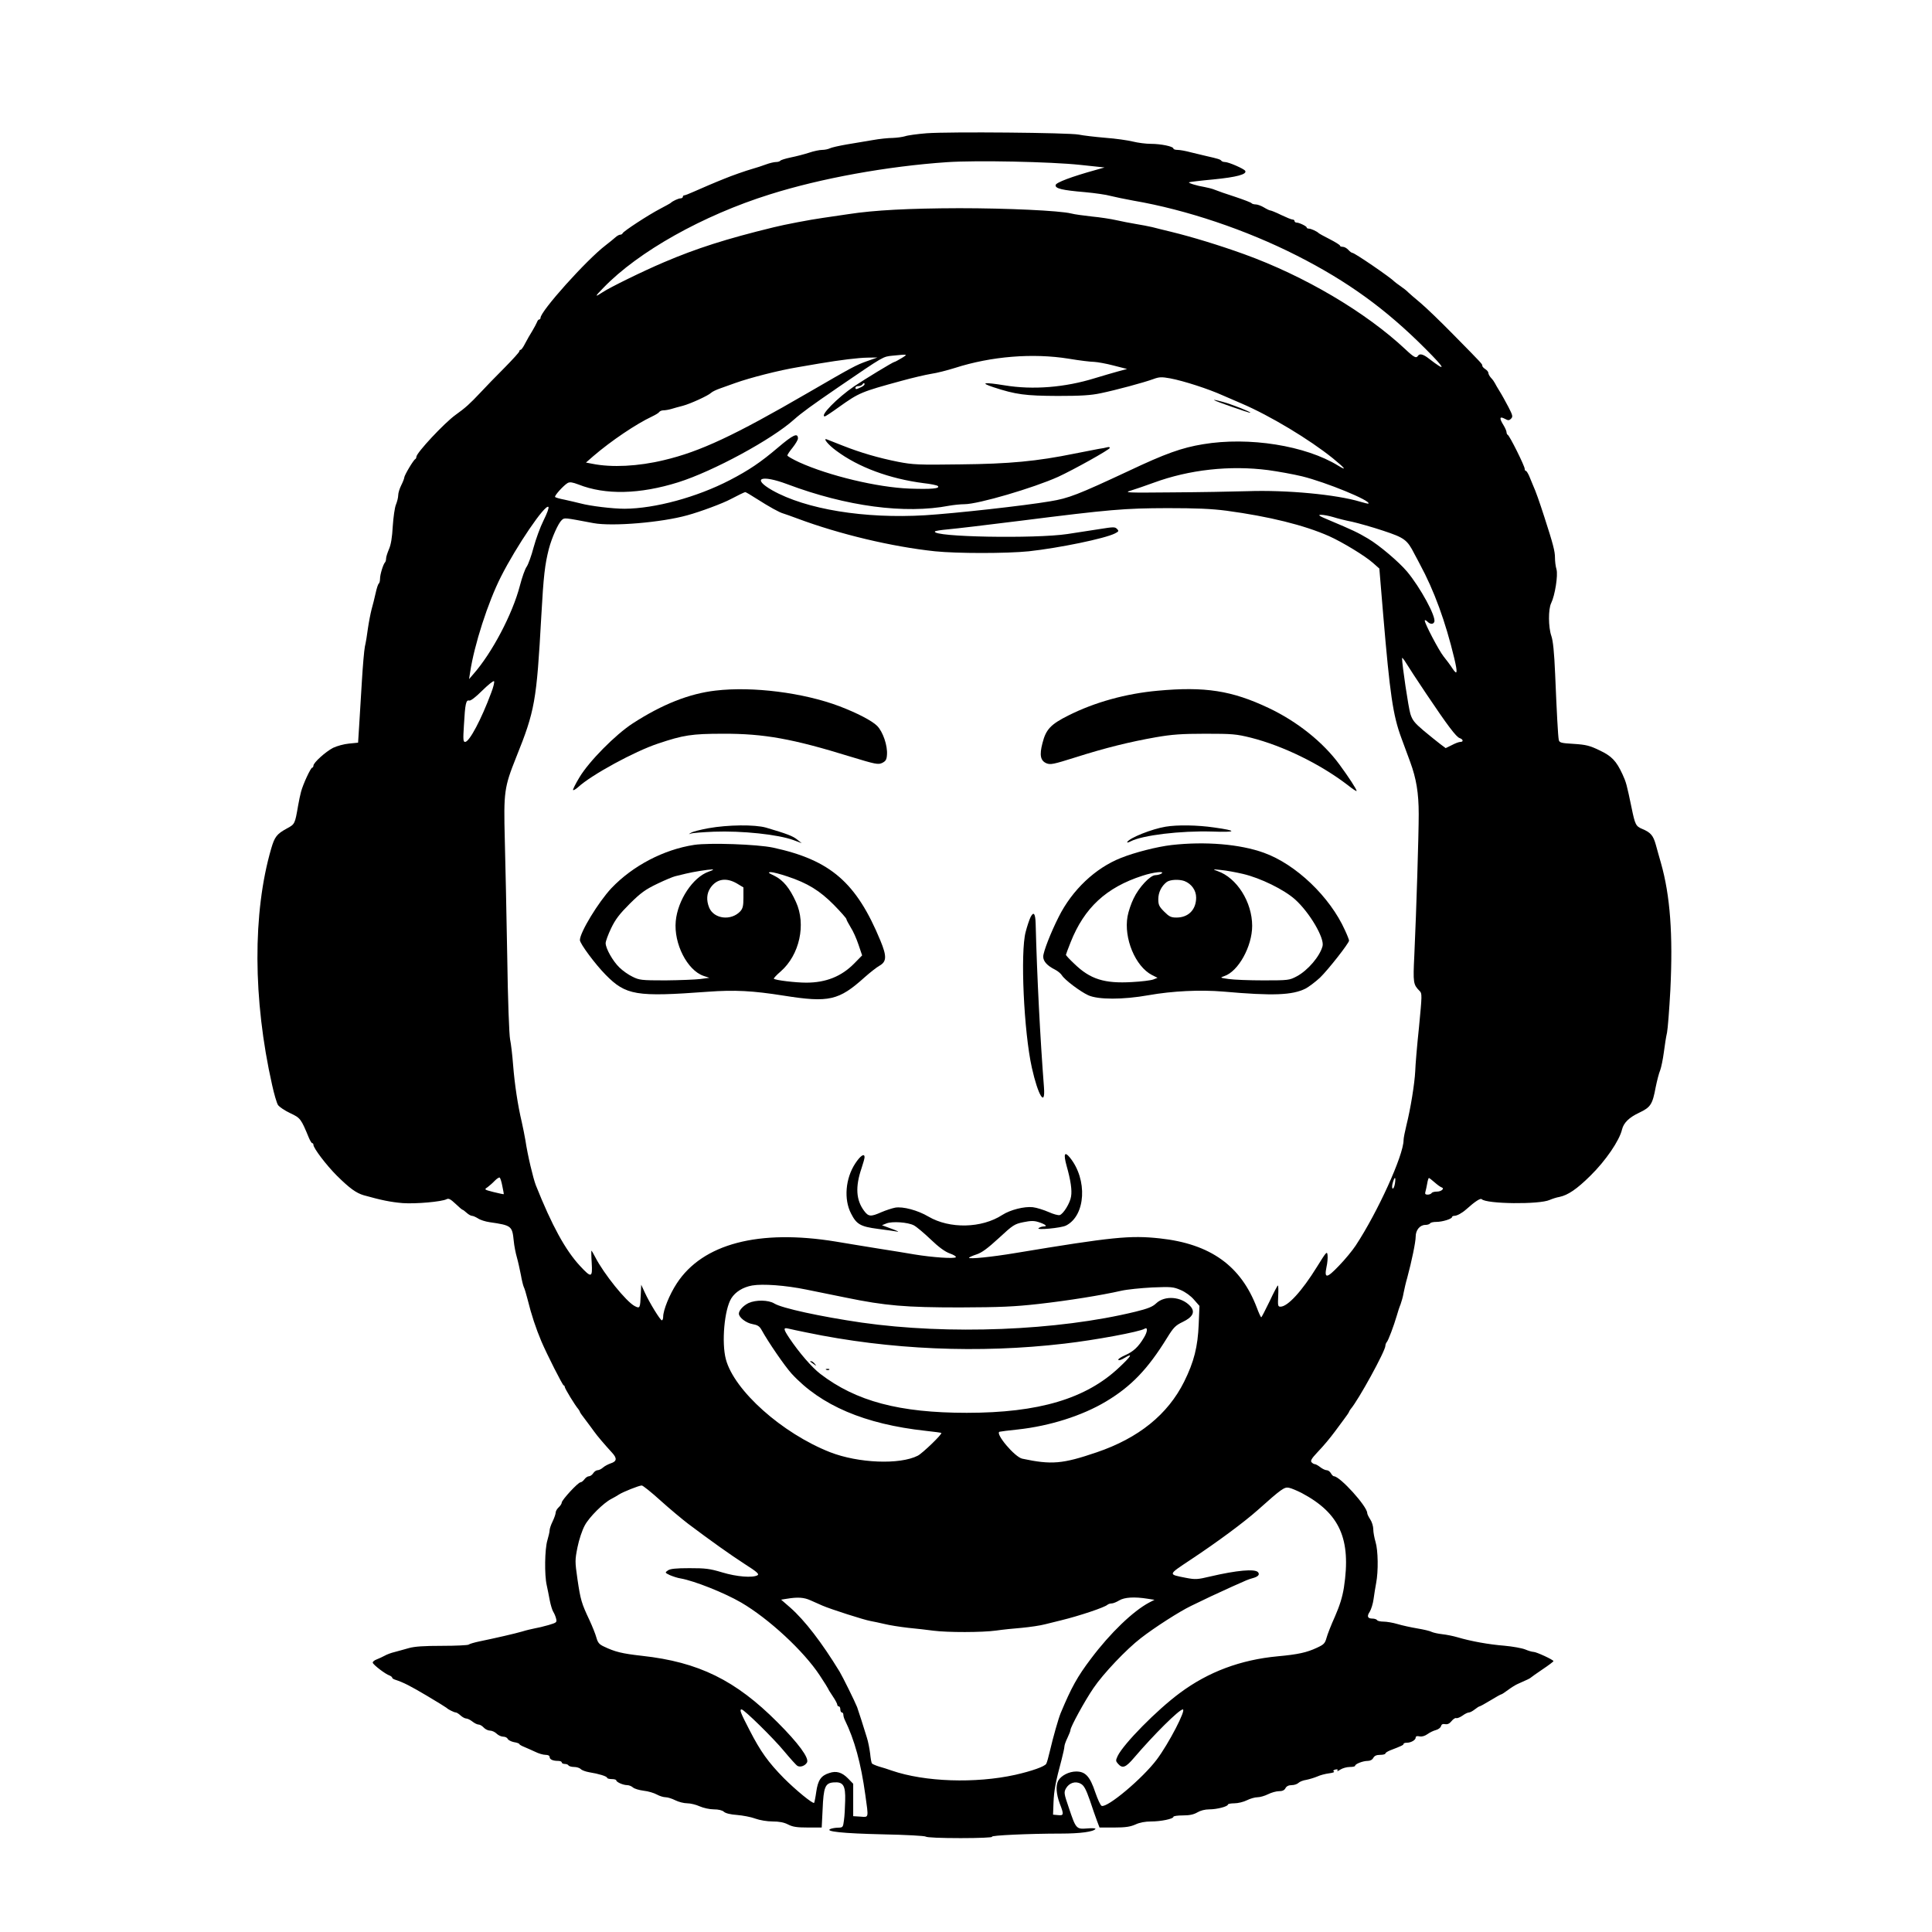 <?xml version="1.0" standalone="no"?>
<!DOCTYPE svg PUBLIC "-//W3C//DTD SVG 20010904//EN"
 "http://www.w3.org/TR/2001/REC-SVG-20010904/DTD/svg10.dtd">
<svg version="1.0" xmlns="http://www.w3.org/2000/svg"
 width="1276pt" height="1276pt" viewBox="0 0 1276 1276"
 preserveAspectRatio="xMidYMid meet">
<g transform="translate(0,1276) scale(0.1,-0.1)"
fill="#000000" stroke="none">
<path d="M6121 11880 c-63 -5 -128 -14 -144 -20 -17 -5 -53 -10 -81 -11 -28 0
-87 -6 -131 -14 -44 -7 -122 -21 -173 -29 -51 -9 -101 -20 -112 -26 -10 -5
-33 -10 -50 -10 -17 0 -56 -8 -88 -19 -31 -10 -85 -24 -120 -31 -34 -7 -65
-17 -68 -21 -3 -5 -16 -9 -28 -9 -13 0 -43 -7 -67 -16 -24 -9 -64 -22 -89 -29
-43 -12 -142 -47 -185 -65 -56 -22 -156 -65 -203 -86 -29 -13 -57 -24 -62 -24
-6 0 -10 -4 -10 -10 0 -5 -7 -10 -15 -10 -14 0 -53 -18 -65 -30 -3 -3 -34 -20
-70 -39 -77 -40 -244 -149 -248 -162 -2 -5 -9 -9 -16 -9 -7 0 -21 -8 -32 -18
-10 -9 -39 -33 -64 -52 -126 -96 -430 -435 -430 -479 0 -6 -4 -11 -9 -11 -5 0
-11 -8 -14 -17 -4 -10 -18 -36 -31 -58 -14 -22 -35 -59 -47 -82 -12 -24 -25
-43 -30 -43 -5 0 -9 -5 -9 -10 0 -6 -44 -54 -97 -108 -54 -54 -127 -129 -163
-168 -65 -69 -95 -97 -161 -144 -74 -53 -258 -250 -259 -277 0 -6 -3 -13 -7
-15 -12 -5 -73 -108 -73 -122 0 -6 -9 -29 -20 -51 -11 -22 -20 -51 -20 -66 0
-15 -7 -42 -15 -62 -8 -19 -17 -83 -21 -143 -4 -74 -12 -122 -25 -151 -10 -24
-19 -51 -19 -61 0 -10 -3 -22 -7 -26 -12 -12 -33 -80 -33 -108 0 -15 -4 -29
-8 -32 -5 -3 -14 -31 -21 -63 -7 -32 -19 -80 -27 -108 -7 -27 -18 -84 -24
-125 -5 -41 -14 -95 -20 -120 -5 -25 -14 -128 -20 -230 -6 -102 -14 -234 -18
-295 l-7 -110 -60 -6 c-33 -3 -80 -16 -105 -28 -50 -26 -130 -98 -130 -118 0
-7 -4 -13 -8 -13 -10 0 -61 -110 -74 -160 -5 -19 -14 -60 -19 -90 -21 -121
-21 -123 -73 -151 -68 -37 -82 -55 -105 -134 -123 -423 -121 -996 6 -1560 13
-60 31 -121 39 -133 9 -13 45 -37 81 -54 68 -32 71 -37 124 -165 8 -18 17 -33
21 -33 5 0 8 -5 8 -11 0 -22 85 -134 155 -204 85 -84 127 -114 177 -129 118
-33 177 -45 258 -52 86 -6 258 9 290 26 13 7 26 0 58 -30 23 -22 44 -40 47
-40 3 0 15 -9 27 -20 12 -11 28 -20 35 -20 8 0 25 -8 40 -17 14 -10 49 -21 77
-25 145 -21 149 -25 159 -123 3 -33 13 -83 21 -110 8 -28 19 -79 26 -114 6
-35 15 -71 19 -80 5 -9 16 -45 25 -81 26 -105 55 -192 92 -280 36 -84 140
-290 147 -290 4 0 7 -5 7 -10 0 -10 68 -122 90 -147 5 -7 10 -15 10 -18 0 -3
17 -27 38 -54 20 -27 46 -61 57 -77 20 -28 65 -81 118 -139 34 -37 31 -57 -10
-70 -17 -6 -40 -18 -51 -28 -10 -9 -26 -17 -35 -17 -9 0 -22 -9 -29 -20 -7
-11 -20 -20 -28 -20 -9 0 -22 -9 -30 -20 -8 -11 -20 -20 -26 -20 -16 0 -124
-117 -124 -134 0 -7 -9 -21 -20 -31 -11 -10 -20 -26 -20 -35 0 -9 -9 -35 -20
-58 -11 -22 -20 -49 -20 -59 0 -10 -7 -40 -15 -67 -17 -57 -20 -227 -4 -296 5
-25 15 -70 20 -100 6 -30 16 -64 23 -75 7 -11 16 -32 19 -46 6 -24 3 -26 -51
-42 -31 -9 -73 -19 -92 -22 -19 -4 -55 -12 -80 -20 -47 -14 -183 -45 -285 -66
-33 -7 -64 -16 -70 -21 -5 -4 -84 -8 -175 -8 -119 0 -181 -4 -220 -15 -30 -9
-73 -20 -94 -26 -22 -5 -51 -16 -65 -24 -14 -8 -39 -19 -54 -25 -16 -6 -27
-16 -25 -22 5 -15 85 -76 111 -84 9 -4 17 -10 17 -14 0 -4 8 -10 18 -13 60
-20 100 -41 212 -107 69 -41 127 -77 130 -80 9 -10 50 -30 60 -30 6 0 20 -9
32 -20 12 -11 29 -20 37 -20 9 0 27 -9 41 -20 14 -11 32 -20 41 -20 9 0 24 -9
34 -20 10 -11 29 -20 42 -20 12 0 32 -9 43 -20 11 -11 31 -20 44 -20 13 0 26
-7 29 -14 3 -8 22 -18 41 -22 20 -3 36 -9 36 -13 0 -3 15 -12 33 -19 17 -7 50
-22 72 -32 22 -11 52 -20 68 -20 16 0 27 -5 27 -14 0 -16 21 -26 56 -26 13 0
24 -4 24 -10 0 -5 9 -10 19 -10 11 0 23 -4 26 -10 3 -5 20 -10 36 -10 17 0 37
-6 45 -14 7 -8 33 -17 56 -21 63 -10 118 -27 118 -37 0 -4 14 -8 30 -8 17 0
30 -4 30 -8 0 -12 46 -32 72 -32 12 0 29 -7 38 -15 10 -9 41 -18 71 -22 30 -3
69 -15 87 -25 18 -10 44 -18 58 -18 14 0 42 -9 64 -20 22 -11 57 -20 79 -20
21 0 58 -9 82 -20 25 -11 66 -20 93 -20 31 0 56 -6 67 -16 11 -10 43 -18 86
-21 37 -3 92 -13 121 -24 31 -11 79 -19 115 -19 43 0 75 -6 102 -20 31 -16 59
-20 131 -20 l91 0 6 119 c6 149 17 175 73 179 63 5 79 -19 76 -121 -1 -45 -4
-103 -8 -129 -6 -46 -7 -48 -37 -49 -18 0 -41 -4 -51 -8 -44 -17 80 -30 344
-36 154 -3 279 -10 284 -15 6 -6 102 -10 231 -10 121 0 214 4 207 9 -14 9 246
21 455 21 126 0 217 12 228 31 3 4 -21 6 -54 3 -73 -6 -75 -3 -122 137 -32 93
-33 101 -19 127 21 37 63 51 98 31 21 -11 34 -35 60 -109 17 -52 39 -114 48
-138 l16 -42 96 0 c75 0 107 5 141 20 27 13 65 20 103 20 65 0 148 17 148 31
0 5 28 9 63 9 44 0 71 6 95 20 20 12 50 20 79 20 51 0 123 19 123 32 0 4 19 8
43 8 23 0 60 9 82 20 22 11 53 20 70 20 17 0 48 9 70 20 22 11 54 20 72 20 22
0 36 6 43 20 7 13 21 20 41 20 17 0 37 7 45 15 8 8 31 17 52 20 20 4 53 14 72
22 19 9 54 18 78 21 24 3 38 8 32 12 -8 5 -4 9 9 13 14 3 19 1 14 -6 -4 -7 5
-4 20 6 14 9 42 17 62 17 19 0 35 3 35 8 0 12 52 32 82 32 17 0 31 7 38 20 8
14 21 20 45 20 19 0 35 4 35 9 0 5 15 14 32 21 73 28 88 35 88 42 0 5 9 8 21
8 28 0 59 18 59 34 0 9 9 12 26 8 16 -3 35 3 52 15 15 11 40 23 56 27 15 4 30
15 33 25 3 12 11 17 27 14 16 -3 29 3 42 19 11 14 25 23 31 21 7 -3 26 5 42
16 16 12 35 21 43 21 7 0 24 9 38 20 14 11 28 20 31 20 4 0 37 18 73 40 36 22
68 40 72 40 3 0 23 13 43 28 20 15 48 33 64 40 64 28 82 37 87 42 3 3 38 28
78 55 39 26 72 51 72 54 0 9 -113 61 -131 61 -9 0 -34 7 -55 16 -22 9 -84 20
-139 25 -101 8 -219 29 -310 56 -27 8 -72 17 -100 20 -27 3 -58 10 -69 15 -10
6 -53 16 -95 23 -42 7 -101 20 -131 29 -30 9 -72 16 -92 16 -20 0 -40 4 -43
10 -3 5 -17 10 -30 10 -33 0 -39 15 -18 46 9 15 21 52 25 83 4 31 12 79 17
106 15 77 13 216 -4 271 -8 27 -15 65 -15 84 0 19 -9 49 -20 65 -11 17 -20 35
-20 42 0 44 -180 243 -220 243 -5 0 -14 9 -20 20 -6 11 -18 20 -28 20 -9 0
-28 9 -42 20 -14 11 -30 20 -36 20 -6 0 -16 6 -22 13 -8 9 1 25 36 62 50 53
83 93 119 141 12 16 37 50 57 77 20 26 36 50 36 53 0 2 5 10 10 17 52 60 230
385 230 419 0 8 4 18 9 24 10 10 46 106 66 174 7 25 18 59 25 75 6 17 16 50
20 75 5 25 15 70 24 100 30 111 56 237 56 273 0 43 28 77 64 77 14 0 28 5 31
10 3 6 22 10 42 10 40 0 103 20 103 32 0 4 7 8 15 8 18 0 51 18 79 43 59 53
94 75 102 67 32 -32 381 -36 449 -5 16 7 46 17 65 20 56 12 114 51 204 140
100 98 192 232 209 306 11 44 47 79 113 110 76 36 88 55 109 168 9 44 22 95
30 113 7 19 18 72 24 118 6 47 15 105 21 130 5 25 15 151 22 281 18 367 -1
624 -62 839 -10 36 -26 90 -34 121 -17 61 -34 81 -89 104 -43 18 -48 28 -71
140 -32 154 -36 169 -60 221 -41 89 -72 121 -153 159 -62 30 -88 37 -169 42
-85 5 -95 8 -99 27 -5 26 -13 171 -24 436 -6 143 -14 219 -25 250 -20 58 -21
177 -1 217 25 51 46 184 35 223 -6 19 -10 54 -10 77 0 42 -12 89 -70 268 -34
105 -56 168 -75 210 -7 17 -19 45 -26 63 -8 17 -17 32 -21 32 -5 0 -8 6 -8 14
0 18 -100 220 -112 224 -4 2 -8 10 -8 18 0 7 -9 28 -20 46 -29 47 -26 60 7 43
24 -13 30 -13 43 0 13 13 11 22 -18 78 -18 34 -43 80 -57 102 -14 22 -28 47
-32 55 -4 8 -15 24 -25 34 -10 11 -18 26 -18 33 0 7 -9 18 -20 25 -11 7 -20
17 -20 22 0 12 4 8 -187 202 -87 89 -187 185 -223 215 -36 30 -72 61 -80 69
-8 9 -31 27 -50 40 -19 13 -37 27 -40 30 -24 26 -263 190 -278 190 -5 0 -17 9
-27 20 -10 11 -26 20 -37 20 -10 0 -18 3 -18 8 0 4 -30 23 -67 42 -38 19 -70
37 -73 40 -12 12 -51 30 -65 30 -8 0 -15 3 -15 8 0 8 -49 32 -67 32 -7 0 -13
5 -13 10 0 6 -6 10 -13 10 -8 0 -41 14 -75 30 -34 17 -67 30 -72 30 -5 0 -24
9 -42 20 -18 11 -43 20 -55 20 -12 0 -24 4 -27 8 -2 4 -51 23 -108 42 -57 18
-116 39 -133 46 -16 7 -48 15 -70 19 -50 8 -108 26 -102 31 2 2 74 11 161 19
154 15 224 34 210 57 -9 14 -110 58 -134 58 -10 0 -21 4 -24 9 -6 8 -21 13
-101 31 -22 5 -67 16 -100 24 -33 9 -72 16 -87 16 -16 0 -28 4 -28 9 0 14 -83
31 -149 31 -33 0 -86 7 -118 15 -32 8 -114 20 -183 25 -69 6 -147 15 -175 21
-65 13 -854 20 -1004 9z m1014 -209 l160 -17 -60 -17 c-155 -43 -260 -82 -263
-99 -4 -23 41 -34 193 -47 66 -6 143 -17 170 -25 28 -7 95 -21 150 -31 350
-60 745 -193 1080 -363 335 -170 587 -352 850 -616 133 -133 141 -156 23 -65
-38 30 -62 36 -73 19 -11 -18 -26 -11 -83 43 -264 247 -668 485 -1067 629
-164 59 -341 113 -480 147 -44 11 -100 24 -125 31 -25 6 -74 15 -110 21 -36 6
-93 17 -128 25 -35 8 -107 19 -160 24 -53 6 -115 14 -137 20 -77 19 -423 35
-740 35 -334 -1 -561 -13 -730 -39 -55 -8 -131 -19 -170 -25 -80 -11 -258 -45
-325 -62 -316 -77 -509 -139 -725 -231 -139 -59 -357 -166 -405 -198 -54 -36
-53 -30 5 29 230 239 658 479 1099 617 339 107 777 186 1171 213 192 13 684 3
880 -18z m-1180 -1276 c-22 -13 -43 -25 -47 -25 -9 0 -196 -114 -266 -161
-113 -77 -232 -199 -194 -199 4 0 45 27 92 61 135 96 147 101 415 174 72 20
159 40 195 46 36 5 106 23 157 39 240 77 514 99 751 61 71 -12 146 -21 168
-21 21 -1 79 -11 128 -24 l90 -23 -60 -16 c-32 -9 -102 -29 -154 -45 -197 -61
-408 -78 -595 -47 -137 22 -165 18 -75 -12 149 -49 212 -57 425 -58 153 0 220
4 285 18 97 20 284 70 349 94 38 14 54 14 110 4 90 -17 253 -70 346 -112 22
-10 78 -34 125 -54 189 -81 448 -237 603 -362 82 -67 95 -85 36 -49 -215 133
-590 193 -894 142 -140 -23 -249 -62 -490 -176 -336 -157 -397 -181 -520 -201
-170 -29 -631 -80 -825 -92 -400 -24 -787 39 -1010 165 -138 79 -73 105 100
40 391 -147 777 -198 1069 -142 29 5 75 10 101 10 90 0 455 107 619 181 100
46 341 180 341 191 0 5 -8 7 -17 4 -10 -3 -36 -8 -58 -11 -22 -4 -93 -18 -159
-31 -245 -50 -429 -68 -755 -71 -276 -4 -312 -2 -410 17 -130 26 -247 60 -366
107 -49 19 -96 38 -104 41 -29 11 9 -36 61 -74 147 -110 353 -186 578 -215 47
-5 89 -14 94 -19 17 -17 -45 -22 -187 -17 -212 8 -533 85 -729 174 -43 20 -78
40 -78 45 0 5 16 29 35 52 19 24 35 51 35 60 0 40 -32 25 -132 -60 -115 -98
-193 -150 -318 -215 -218 -113 -495 -188 -695 -189 -79 0 -227 18 -290 35 -27
7 -76 18 -107 25 -32 6 -60 14 -62 18 -5 9 57 77 83 92 15 8 32 5 72 -10 177
-70 404 -65 659 15 229 72 619 283 765 415 51 45 114 91 295 215 302 206 290
199 355 206 103 10 103 11 60 -16z m-228 -20 c-75 -27 -90 -35 -392 -210 -484
-281 -712 -388 -950 -444 -169 -41 -345 -50 -473 -24 l-42 8 48 42 c120 103
284 213 388 262 23 11 45 24 48 30 4 6 17 11 28 11 12 0 35 4 52 9 17 5 51 15
76 21 49 13 168 67 187 86 7 7 34 20 60 29 27 10 71 25 98 35 97 35 293 85
415 105 41 7 104 18 140 24 143 24 258 38 320 39 l65 1 -68 -24z m-17 -153 c0
-5 -11 -14 -25 -20 -32 -15 -35 -15 -35 -2 0 6 9 10 19 10 11 0 23 5 26 10 8
12 15 13 15 2z m2667 -567 c65 -9 165 -27 223 -41 158 -39 456 -161 438 -180
-2 -2 -26 4 -53 12 -158 48 -488 79 -745 70 -96 -3 -320 -7 -498 -8 -311 -3
-321 -2 -270 13 29 9 96 32 148 51 234 86 502 116 757 83z m-3380 -189 c83
-53 151 -91 178 -98 11 -3 52 -18 90 -32 281 -105 627 -187 910 -217 147 -15
471 -15 620 0 201 22 502 84 569 118 25 13 27 16 13 30 -13 14 -25 13 -113 -1
-55 -8 -151 -23 -214 -33 -213 -32 -898 -20 -875 17 2 4 42 10 87 14 46 4 259
29 473 56 602 76 690 83 975 84 188 0 290 -4 390 -17 282 -38 513 -95 678
-168 89 -40 237 -130 289 -176 l43 -38 25 -300 c45 -533 65 -669 120 -818 19
-51 45 -123 59 -160 40 -109 56 -204 56 -344 0 -133 -15 -628 -29 -933 -9
-183 -7 -192 35 -235 17 -16 16 -28 -4 -238 -13 -122 -24 -253 -25 -292 -4
-82 -31 -249 -58 -356 -10 -41 -19 -86 -19 -99 0 -100 -171 -476 -316 -696
-21 -32 -71 -93 -111 -134 -80 -84 -98 -86 -82 -8 6 26 9 61 7 78 -3 29 -8 23
-70 -77 -99 -160 -193 -263 -241 -263 -17 0 -18 7 -15 70 2 39 1 70 -2 70 -3
0 -28 -47 -55 -105 -28 -57 -52 -105 -55 -105 -3 0 -16 28 -29 63 -105 277
-307 422 -641 458 -195 21 -311 10 -955 -97 -156 -26 -305 -41 -305 -31 0 3
22 13 49 22 35 11 74 40 148 108 93 86 103 93 162 105 49 10 71 10 99 1 45
-14 64 -29 36 -29 -10 0 -26 -5 -34 -11 -23 -15 149 0 181 17 130 66 143 304
25 449 -35 43 -43 24 -22 -53 28 -99 37 -163 30 -204 -6 -43 -51 -116 -75
-123 -9 -3 -42 6 -73 20 -32 14 -79 29 -105 32 -56 6 -148 -17 -201 -51 -137
-89 -348 -93 -488 -11 -71 42 -169 68 -220 59 -20 -4 -61 -17 -91 -30 -70 -31
-85 -30 -114 9 -53 71 -59 158 -17 281 11 33 20 65 20 73 0 29 -28 10 -62 -42
-64 -98 -76 -236 -27 -330 36 -71 62 -86 176 -101 54 -7 112 -15 128 -18 17
-3 1 5 -35 18 l-65 24 30 12 c38 15 141 8 181 -13 17 -9 66 -50 110 -92 54
-52 94 -81 126 -93 26 -9 44 -20 41 -25 -7 -12 -158 -1 -273 18 -47 8 -155 26
-240 39 -85 14 -211 34 -280 46 -508 83 -879 -14 -1050 -276 -48 -73 -90 -177
-90 -221 0 -13 -4 -23 -9 -23 -10 0 -81 115 -113 185 l-23 50 -3 -65 c-4 -90
-5 -94 -40 -76 -56 29 -205 214 -261 324 -12 23 -23 42 -25 42 -1 0 -1 -36 2
-80 6 -100 -2 -102 -78 -20 -96 104 -184 264 -291 532 -18 47 -54 197 -69 298
-5 30 -16 84 -24 120 -26 109 -47 249 -57 375 -5 66 -14 143 -20 170 -6 29
-15 259 -19 555 -5 278 -12 622 -16 766 -8 314 -4 344 75 542 124 308 135 371
166 931 15 272 24 343 50 446 20 75 62 169 85 190 19 17 13 17 210 -20 124
-23 449 4 620 52 85 23 235 79 285 106 49 26 91 46 97 47 4 0 38 -20 75 -44z
m-1407 -143 c-22 -44 -51 -124 -66 -179 -14 -54 -35 -111 -45 -126 -11 -14
-31 -71 -45 -125 -49 -189 -185 -447 -310 -588 l-26 -30 7 45 c27 180 118 463
204 632 101 200 292 481 313 460 5 -5 -9 -43 -32 -89z m5215 22 c28 -9 84 -23
125 -31 40 -9 133 -35 205 -59 142 -47 159 -60 207 -154 14 -25 29 -55 35 -66
95 -175 170 -381 228 -623 23 -98 20 -115 -12 -67 -14 22 -41 58 -59 80 -31
39 -124 216 -124 236 0 6 7 3 16 -5 19 -20 40 -21 47 -3 13 34 -93 228 -180
332 -54 64 -182 173 -258 218 -69 41 -101 56 -260 123 -63 26 -74 34 -50 34
17 0 53 -7 80 -15z m614 -1166 c143 -213 199 -287 222 -294 23 -8 26 -25 4
-25 -9 0 -34 -9 -56 -21 l-41 -20 -36 27 c-20 15 -69 55 -109 88 -60 51 -75
69 -88 111 -13 41 -55 325 -55 368 0 7 13 -9 28 -34 15 -25 74 -115 131 -200z
m-6175 5 c-65 -175 -144 -324 -172 -324 -13 0 -14 15 -8 109 8 145 14 170 35
164 10 -2 41 21 86 66 39 38 73 66 78 62 4 -4 -4 -39 -19 -77z m74 -3259 c6
-27 10 -51 9 -52 -2 -1 -31 5 -67 14 -63 16 -63 17 -40 32 12 9 34 28 48 43
15 15 29 24 33 20 4 -4 12 -29 17 -57z m5895 18 c-3 -18 -9 -33 -14 -33 -5 0
-6 12 -3 28 13 53 25 57 17 5z m262 8 c18 -16 39 -31 46 -33 22 -7 -1 -28 -31
-28 -16 0 -32 -4 -35 -10 -3 -5 -15 -10 -26 -10 -15 0 -19 5 -15 18 3 9 8 34
12 55 3 20 9 37 11 37 3 0 20 -13 38 -29z m-4150 -708 c66 -13 184 -37 261
-53 262 -54 396 -65 754 -65 268 1 359 5 520 23 195 22 413 57 545 87 39 9
131 18 205 22 126 5 139 4 188 -17 31 -13 68 -40 88 -64 l36 -41 -5 -120 c-6
-150 -31 -249 -96 -380 -108 -217 -301 -373 -578 -467 -226 -77 -298 -83 -491
-42 -50 10 -183 169 -150 178 7 2 62 9 121 15 211 23 425 91 582 185 167 100
276 214 403 420 42 68 55 82 103 105 69 33 85 68 49 106 -58 62 -167 71 -224
17 -24 -23 -55 -35 -136 -55 -516 -126 -1237 -154 -1810 -72 -273 40 -526 95
-576 126 -39 24 -122 25 -170 3 -35 -17 -64 -49 -64 -70 0 -25 48 -62 90 -69
33 -6 46 -14 59 -37 45 -82 153 -239 199 -290 194 -211 483 -334 886 -378 55
-6 101 -12 103 -14 8 -7 -124 -134 -155 -150 -119 -61 -393 -50 -580 23 -317
125 -633 407 -688 614 -29 110 -10 328 36 402 27 43 77 74 138 85 70 12 221 1
357 -27z m0 -283 c551 -115 1142 -140 1705 -74 201 23 497 78 529 98 22 14 21
-18 -3 -57 -37 -63 -71 -94 -126 -118 -27 -12 -47 -25 -44 -30 3 -6 21 0 40
12 59 36 48 15 -34 -62 -219 -207 -531 -300 -1007 -300 -444 0 -731 76 -967
257 -57 44 -139 139 -205 237 -40 60 -41 71 -5 62 15 -4 68 -15 117 -25z
m-962 -1111 c61 -55 144 -124 182 -153 149 -112 278 -204 374 -266 80 -51 97
-66 84 -74 -33 -18 -137 -10 -233 19 -83 25 -111 28 -217 28 -89 0 -127 -4
-142 -15 -20 -14 -20 -15 13 -31 19 -8 51 -19 72 -22 90 -16 287 -94 399 -159
183 -107 413 -320 519 -481 31 -47 56 -87 56 -89 0 -3 14 -25 30 -49 17 -25
30 -50 30 -56 0 -6 5 -11 10 -11 6 0 10 -9 10 -20 0 -11 5 -20 10 -20 6 0 10
-7 10 -15 0 -8 4 -23 9 -33 65 -133 107 -286 136 -496 22 -157 24 -148 -32
-144 l-48 3 0 107 0 107 -34 35 c-40 41 -78 52 -124 36 -55 -17 -75 -48 -86
-124 -5 -37 -12 -70 -14 -73 -9 -8 -121 84 -200 163 -104 106 -154 176 -226
316 -60 116 -69 138 -53 138 16 0 210 -190 280 -275 41 -49 81 -94 89 -98 19
-11 51 1 63 23 15 29 -57 127 -195 265 -277 278 -521 398 -895 439 -133 15
-178 26 -253 62 -30 14 -39 26 -48 58 -6 23 -27 75 -46 116 -52 110 -59 133
-79 269 -17 119 -17 126 0 212 10 50 31 113 48 144 29 55 124 149 175 175 15
8 39 21 52 30 27 17 129 58 149 59 7 1 63 -44 125 -100z m4233 51 c253 -134
329 -304 280 -625 -10 -63 -28 -120 -59 -191 -25 -55 -50 -119 -56 -142 -10
-36 -18 -44 -64 -65 -66 -31 -125 -44 -257 -56 -247 -23 -460 -103 -647 -242
-153 -113 -372 -336 -411 -416 -14 -30 -14 -34 3 -53 29 -32 50 -24 106 42
129 151 297 318 321 318 24 0 -93 -226 -172 -331 -93 -124 -326 -320 -364
-306 -8 3 -26 43 -42 89 -35 105 -65 138 -126 138 -48 0 -100 -27 -119 -61
-17 -32 -13 -88 10 -150 29 -74 27 -81 -11 -77 l-33 3 3 80 c3 78 14 138 53
282 10 39 19 79 19 88 0 9 9 35 20 57 11 23 20 46 20 52 0 20 95 194 152 277
64 95 219 258 313 330 90 70 255 176 332 213 83 41 175 84 268 126 102 46 108
48 135 56 39 10 52 24 39 40 -20 24 -141 13 -316 -28 -84 -20 -97 -21 -160 -9
-120 24 -122 18 31 120 178 118 352 247 442 327 160 143 177 154 207 148 16
-3 53 -19 83 -34z m-3244 -709 c24 -11 59 -26 79 -35 55 -24 277 -95 318 -102
20 -3 62 -13 94 -20 32 -8 102 -19 155 -25 54 -5 129 -14 167 -19 93 -12 322
-12 415 1 41 6 118 14 170 18 52 5 122 15 155 24 33 8 80 20 105 26 119 29
286 85 304 102 6 5 18 9 28 9 10 0 32 9 50 20 35 21 101 25 188 11 l45 -7 -35
-18 c-107 -57 -257 -201 -384 -370 -91 -120 -130 -191 -201 -361 -15 -37 -49
-156 -71 -250 -9 -38 -19 -76 -24 -84 -10 -18 -95 -48 -205 -73 -263 -58 -597
-47 -815 28 -25 9 -63 21 -85 27 -22 7 -43 16 -46 20 -4 5 -9 34 -12 65 -4 32
-13 80 -22 107 -9 28 -25 79 -36 115 -12 36 -24 74 -28 85 -15 38 -95 200
-116 235 -118 193 -230 338 -325 422 l-61 53 38 6 c72 12 113 9 155 -10z"/>
<path d="M8130 10075 c68 -24 126 -43 128 -41 5 5 -126 57 -183 72 -92 25 -71
13 55 -31z"/>
<path d="M4726 8199 c-173 -20 -351 -90 -546 -216 -116 -75 -291 -253 -353
-357 -26 -43 -45 -81 -42 -84 3 -3 18 6 33 19 87 81 374 237 528 288 167 56
222 65 429 65 271 1 459 -33 841 -151 167 -51 184 -54 210 -42 24 12 30 22 32
54 5 60 -27 153 -65 191 -34 34 -132 85 -250 130 -236 89 -573 132 -817 103z"/>
<path d="M7645 8198 c-209 -19 -415 -76 -588 -163 -118 -59 -149 -92 -172
-183 -21 -80 -13 -116 26 -133 27 -11 46 -7 192 39 198 63 361 103 532 133
104 18 169 23 325 23 178 0 204 -2 301 -26 213 -54 457 -173 640 -313 32 -26
59 -43 59 -39 0 11 -52 91 -113 174 -109 149 -280 285 -468 374 -243 115 -420
143 -734 114z"/>
<path d="M4679 7290 c-54 -10 -105 -23 -115 -30 -18 -11 -18 -11 1 -5 11 4 79
9 150 12 185 7 425 -18 527 -56 l53 -20 -30 24 c-28 23 -67 38 -206 79 -74 21
-252 19 -380 -4z"/>
<path d="M7698 7300 c-90 -15 -237 -73 -253 -101 -4 -6 6 -4 22 4 78 41 331
71 537 65 166 -6 172 5 14 27 -110 16 -243 18 -320 5z"/>
<path d="M4585 7180 c-202 -31 -406 -138 -547 -286 -86 -92 -208 -292 -208
-343 0 -23 101 -159 170 -229 134 -136 201 -147 675 -112 177 13 295 7 503
-26 297 -47 362 -32 532 121 37 33 81 67 97 76 49 27 51 62 8 166 -159 385
-330 533 -710 615 -104 22 -420 33 -520 18z m95 -177 c-104 -37 -204 -188
-217 -327 -14 -148 76 -324 183 -361 l39 -13 -60 -8 c-33 -4 -136 -8 -230 -9
-159 0 -173 2 -217 24 -26 12 -66 40 -88 62 -43 42 -90 125 -90 160 0 12 16
56 36 98 29 60 55 94 124 163 73 72 102 93 181 131 52 25 105 47 119 50 14 3
45 11 70 17 49 12 143 27 175 28 11 0 0 -7 -25 -15z m522 -32 c132 -44 212
-93 306 -188 45 -46 82 -88 82 -93 0 -5 13 -29 28 -54 16 -24 39 -76 52 -115
l24 -71 -53 -54 c-84 -85 -186 -126 -316 -126 -71 0 -205 16 -214 26 -3 2 17
24 45 48 125 109 169 311 101 459 -42 93 -85 144 -141 172 -42 20 -47 24 -25
25 14 0 64 -13 111 -29z m-335 -46 l43 -26 0 -68 c0 -54 -4 -71 -21 -90 -60
-64 -173 -51 -205 24 -20 49 -17 94 8 131 41 60 104 70 175 29z"/>
<path d="M7738 7179 c-96 -11 -244 -49 -334 -85 -170 -67 -323 -212 -412 -390
-53 -105 -102 -231 -102 -262 0 -31 26 -60 78 -86 18 -9 38 -26 45 -37 18 -30
120 -107 174 -132 65 -30 230 -30 398 0 158 28 341 37 495 24 328 -29 455 -24
543 20 22 12 65 44 95 72 53 51 192 228 192 245 0 5 -12 36 -27 68 -99 221
-324 436 -536 512 -158 57 -386 76 -609 51z m472 -191 c115 -27 270 -103 343
-168 96 -86 195 -255 182 -308 -17 -67 -97 -161 -170 -200 -49 -26 -55 -27
-220 -27 -93 0 -197 4 -230 9 -57 8 -59 9 -30 19 93 30 185 196 185 332 0 157
-101 318 -229 362 -34 12 -33 13 24 7 33 -3 98 -15 145 -26z m-540 2 c-8 -5
-26 -10 -39 -10 -34 0 -109 -80 -144 -154 -16 -32 -34 -85 -40 -118 -26 -144
51 -331 162 -388 l36 -18 -28 -11 c-16 -6 -79 -14 -140 -17 -183 -11 -277 19
-381 120 -31 29 -56 56 -56 60 0 3 14 40 31 83 90 227 235 362 474 439 72 24
154 33 125 14z m153 -49 c46 -18 77 -61 77 -109 0 -80 -51 -132 -130 -132 -36
0 -48 6 -81 39 -33 33 -39 45 -39 82 0 45 21 87 56 114 22 16 81 19 117 6z"/>
<path d="M6807 6704 c-8 -16 -23 -60 -33 -99 -36 -134 -12 -660 41 -897 41
-184 90 -264 80 -130 -25 324 -46 729 -55 1082 -2 67 -13 82 -33 44z"/>
<path d="M5351 3767 c2 -1 13 -9 24 -17 19 -14 19 -14 6 3 -7 9 -18 17 -24 17
-6 0 -8 -1 -6 -3z"/>
<path d="M5458 3713 c7 -3 16 -2 19 1 4 3 -2 6 -13 5 -11 0 -14 -3 -6 -6z"/>
</g>
</svg>
